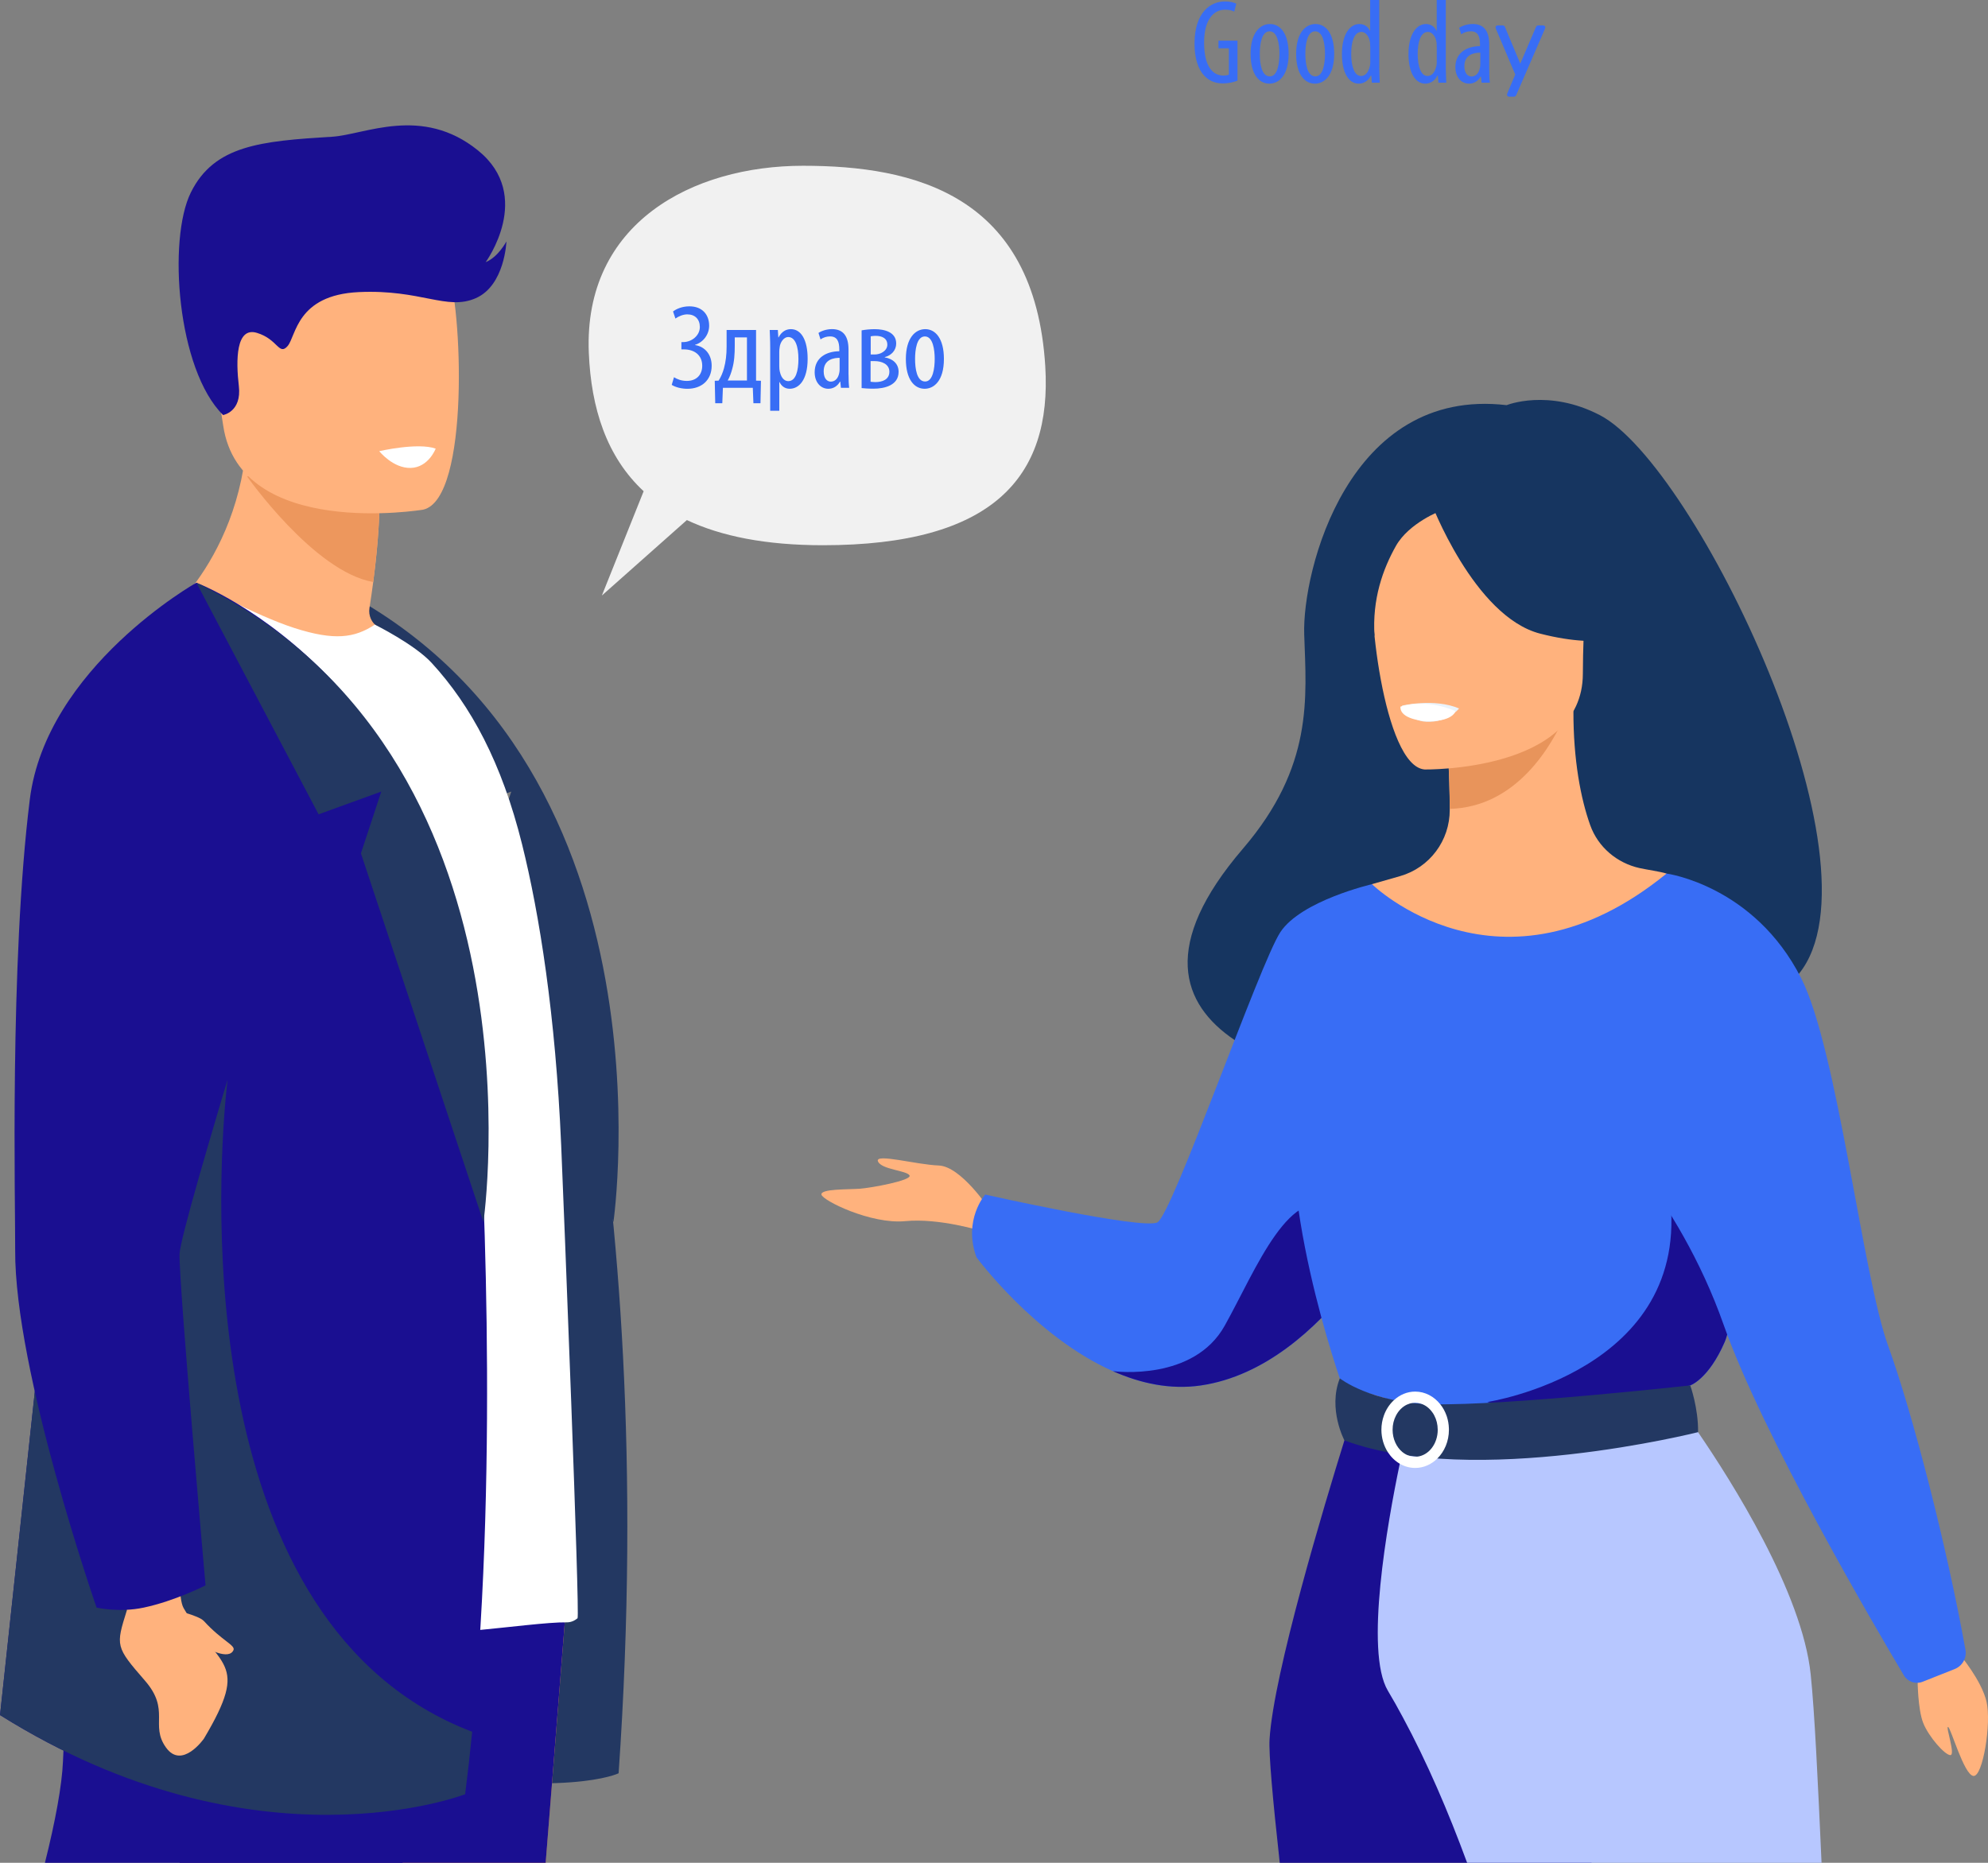 <svg width="461" height="432" viewBox="0 0 461 432" fill="none" xmlns="http://www.w3.org/2000/svg">
<rect x="0" y="0" width="461" height="432" fill="#808080" stroke="none"/>
<g clip-path="url(#clip0_328_5442)">
<path d="M136.538 81.769C135.324 51.773 160.491 38.442 186.229 38.442C211.961 38.442 239.969 45.104 242.392 84.993C243.95 110.655 230.262 126.444 190.83 126.444C177.535 126.444 167.197 124.348 159.282 120.609L139.569 138.108L149.257 113.922C140.68 105.954 137.066 94.713 136.538 81.769Z" fill="#F1F1F1"/>
<path d="M75.68 135.135L104.019 188.851L118.554 183.574L113.836 197.904L142.249 283.411C142.249 283.411 157.967 174.772 75.68 135.135Z" fill="#233862"/>
<path d="M122.959 182.63C122.959 182.63 153.483 266.973 143.451 411.241C143.451 411.241 131.322 417.229 90.491 410.064C49.445 402.862 122.959 182.63 122.959 182.63Z" fill="#233862"/>
<path d="M131.326 371.824C131.326 371.824 131.204 373.369 130.97 376.231C130.455 382.759 129.381 396.151 128.007 413.545C127.547 419.288 127.062 425.479 126.535 432H41.658C41.345 426.447 41.038 421.09 40.756 415.991C40.572 412.828 40.4 409.776 40.228 406.834V406.828C39.333 390.812 38.639 378.223 38.271 371.487C38.246 370.972 38.222 370.482 38.197 370.041C38.05 367.454 37.977 366.057 37.977 366.057L41.67 366.283L47.572 366.657L71.046 368.104L78.421 368.563L89.446 369.238H89.459L111.779 370.623L131.326 371.824Z" fill="#F99746"/>
<path d="M131.326 371.824C131.326 371.824 131.204 373.369 130.97 376.231C130.455 382.759 129.381 396.151 128.007 413.545C127.547 419.288 127.062 425.479 126.535 432H41.658C41.345 426.447 41.038 421.09 40.756 415.991C40.572 412.828 40.4 409.776 40.228 406.834V406.828C39.333 390.812 38.639 378.223 38.271 371.487C38.246 370.972 38.222 370.482 38.197 370.041C38.05 367.454 37.977 366.057 37.977 366.057L41.67 366.283L47.572 366.657L71.046 368.104L78.421 368.563L89.446 369.238H89.459L111.779 370.623L131.326 371.824Z" fill="#1A0F91"/>
<path d="M116.063 376.77C116.063 376.77 115.953 377.034 115.756 377.549C115.057 379.289 113.216 383.862 110.468 390.616C109.296 393.491 107.952 396.77 106.467 400.386C105.032 403.886 103.455 407.716 101.749 411.823C100.853 413.987 99.921 416.236 98.958 418.547C97.184 422.806 95.307 427.305 93.332 432H10.418C12.835 422.383 14.375 414.005 14.602 408.495C14.639 407.686 14.676 406.84 14.719 405.976C15.406 393 17.332 373.712 18.652 361.386C19.412 354.338 19.965 349.569 19.965 349.569L46.745 357.145L68.373 363.268L78.607 366.161L89.448 369.232H89.46L111.511 375.477L116.063 376.77Z" fill="#1A0F91"/>
<path d="M101.078 156.918C77.543 164.334 36.828 144.317 36.828 144.317C36.828 144.317 58.523 128.05 57.388 94.223L75.585 108.872L87.948 118.819C87.948 118.819 87.899 124.685 86.549 134.964C86.304 136.839 86.015 138.862 85.672 141.025C85.402 142.748 86.163 144.494 87.647 145.408C96.219 150.715 101.078 156.918 101.078 156.918Z" fill="#FFB27D"/>
<path d="M133.925 375.293C133.213 375.882 132.391 376.237 131.452 376.237C122.617 376.115 96.843 381.018 75.044 378.781C56.662 377.016 40.391 371.579 22.918 363.752C20.598 362.71 15.254 359.866 15.377 357.274C15.457 354.436 15.739 350.323 16.089 345.144C17.328 327.131 19.482 296.142 17.377 260.39C16.997 253.734 16.8 247.133 16.776 240.63C16.598 192.179 26.212 149.563 45.539 135.135C45.539 135.135 59.012 142.686 68.338 145.665C77.473 148.583 82.185 147.994 86.922 144.856C86.922 144.856 96.149 149.435 100.094 153.731C109.224 163.673 116.353 176.875 121.071 195.826C125.084 211.952 128.839 235.469 130.133 265.6C130.722 279.262 134.508 374.821 133.925 375.293Z" fill="white"/>
<path d="M109.494 401.618C109.009 406.497 108.469 411.339 107.862 416.101C107.862 416.101 59.41 434.961 0.008 397.745L11.542 290.472L19.635 215.194L45.545 135.142C45.545 135.142 107.733 158.573 110.61 246.294C111.659 264.883 115.887 337.011 109.494 401.618Z" fill="#1A0F91"/>
<path d="M109.494 401.618C109.009 406.497 108.469 411.339 107.862 416.101C107.862 416.101 59.41 434.961 0.008 397.744L11.542 290.472L52.766 250.437C52.766 250.437 52.594 251.822 52.361 254.323C50.404 275.48 44.618 376.862 109.494 401.618Z" fill="#233862"/>
<path d="M87.94 118.826C87.94 118.826 87.891 124.691 86.541 134.97C72.847 132.622 57.312 110.509 57.312 110.509C64.282 108.498 70.393 108.137 75.584 108.872L87.94 118.826Z" fill="#ED975D"/>
<path d="M98.138 118.194C98.138 118.194 55.755 125.23 51.773 98.789C47.791 72.354 39.644 55.456 66.541 49.848C93.432 44.24 100.224 53.538 103.703 62.039C107.169 70.54 109.059 115.687 98.138 118.194Z" fill="#FFB27D"/>
<path d="M41.724 363.25C41.724 363.25 41.355 370.801 42.564 372.903C50.749 387.147 58.222 384.824 47.276 403.224C47.276 403.224 42.19 410.475 38.472 405.24C34.748 400.006 39.564 396.617 33.625 389.776C26.772 381.888 26.821 381.735 29.422 373.436L28.974 364.739L41.724 363.25Z" fill="#FFB27D"/>
<path d="M33.312 372.823C40.594 371.285 47.662 367.662 47.662 367.662C47.662 367.662 41.459 297.57 41.637 290.852C41.815 284.135 70.265 193.448 70.265 193.448L45.533 135.135C45.533 135.135 10.739 154.755 6.911 185.406C2.187 223.266 3.586 280.426 3.518 289.835C3.328 317.986 22.397 372.817 22.397 372.817C22.397 372.817 27.593 374.037 33.312 372.823Z" fill="#1A0F91"/>
<path d="M51.735 96.252C51.735 96.252 56.085 95.523 55.386 89.541C54.686 83.559 54.693 75.732 59.564 77.191C64.436 78.649 64.675 82.547 66.681 80.267C68.681 77.993 68.718 68.407 83.21 67.739C97.702 67.071 103.592 72.109 110.334 69.149C117.077 66.189 117.433 55.996 117.433 55.996C117.433 55.996 115.519 59.637 112.623 60.795C112.623 60.795 123.869 45.429 110.85 34.893C97.83 24.357 84.56 31.253 77.019 31.712C60.417 32.718 49.692 33.71 44.269 44.608C38.845 55.506 41.084 85.759 51.735 96.252Z" fill="#1A0F91"/>
<path d="M39.832 373.228C39.832 373.228 46.017 374.546 47.305 375.961C51.459 380.503 54.618 381.539 54.146 382.661C53.164 384.99 48.311 382.826 44.931 380.233C41.55 377.641 39.832 373.228 39.832 373.228Z" fill="#FFB27D"/>
<path d="M45.539 135.135L73.878 188.851L88.413 183.574L83.695 197.904L112.108 283.411C112.108 283.411 127.827 174.772 45.539 135.135Z" fill="#233862"/>
<path d="M101.032 104.042C101.032 104.042 99.382 108.4 95.252 108.517C91.123 108.633 87.945 104.631 87.945 104.631C87.945 104.631 96.903 102.559 101.032 104.042Z" fill="white"/>
<path d="M370.998 96.277C358.998 90.049 349.377 93.96 349.377 93.96C312.651 89.651 301.939 132.438 302.436 147.161C302.933 161.889 304.614 177.702 288.22 196.825C269.12 219.092 273.845 232.785 286.287 241.194C290.656 244.148 295.975 246.453 301.552 248.242C303.509 248.874 305.503 249.444 307.497 249.952C312.099 251.129 316.7 252.006 320.934 252.655C331.671 254.31 340.064 254.519 340.064 254.519C340.622 225.062 364.378 222.426 379.453 225.277C382.564 225.859 385.312 226.68 387.398 227.538C390.356 228.77 392.006 230.082 391.552 230.952C393.258 231.363 394.883 231.675 396.417 231.884C406.369 233.312 413.056 230.909 417.149 225.84C437.788 200.392 393.196 107.781 370.998 96.277Z" fill="#163560"/>
<path d="M229.328 280.304C229.328 280.304 222.867 270.479 217.665 270.289C212.462 270.099 202.817 267.402 203.59 269.327C204.363 271.251 210.339 271.447 210.916 272.6C211.492 273.752 202.044 275.486 199.351 275.683C196.651 275.873 190.289 275.683 190.485 277.031C190.675 278.379 201.952 283.963 209.91 283.197C217.867 282.425 227.696 285.508 227.696 285.508L229.328 280.304Z" fill="#FFB27D"/>
<path d="M322.739 283.485C322.739 283.485 319.23 290.429 312.861 298.409C305.186 308.014 293.351 319.107 278.497 321.296C271.399 322.344 264.459 320.817 258.079 317.986C258.06 317.98 258.054 317.98 258.054 317.98C240.01 309.975 226.439 291.575 226.439 291.575C223.26 282.909 228.463 277.031 228.463 277.031C228.463 277.031 264.901 285.219 268.374 283.485C271.846 281.75 292.087 223.493 296.903 216.175C301.726 208.857 318.15 205.05 318.15 205.05L322.739 283.485Z" fill="#386DF5"/>
<path d="M312.861 298.409C305.186 308.014 293.35 319.107 278.497 321.295C271.398 322.344 264.459 320.817 258.078 317.986C258.784 318.078 276.809 320.303 283.988 307.462C291.313 294.364 299.24 273.562 310.125 280.494C314.818 283.485 314.609 290.926 312.861 298.409Z" fill="#1A0F91"/>
<path d="M409.095 372.639C396.241 343.839 388.376 335.57 389.873 326.634C390.989 319.984 386.468 202.587 386.468 202.587C384.94 202.115 381.885 201.692 380.21 201.318C374.939 200.147 370.571 196.445 368.755 191.364C366.564 185.241 364.828 176.207 364.865 164.88L363.221 165.205L335.532 170.684C335.532 170.684 336.164 179.388 336.182 187.589C336.182 187.656 336.182 187.723 336.182 187.791C336.213 194.913 331.538 201.201 324.691 203.175C321.193 204.186 318.15 205.044 318.15 205.044C318.15 205.044 307.984 234.041 306.039 263.829C304.1 293.617 324.525 306.561 305.886 366.087C286.86 426.895 416.194 388.557 409.095 372.639Z" fill="#FFB27D"/>
<path d="M335.539 170.684C335.539 170.684 336.171 179.388 336.189 187.588C351.681 187.153 359.872 173.032 363.228 165.205L335.539 170.684Z" fill="#E8945B"/>
<path d="M330.367 178.45C330.367 178.45 367.026 179.057 367.051 156.244C367.075 133.432 371.824 118.145 348.417 116.797C325.011 115.449 320.458 124.146 318.593 131.758C316.734 139.371 320.833 177.702 330.367 178.45Z" fill="#FFB27D"/>
<path d="M331.723 116.233C331.723 116.233 341.76 142.999 357.166 146.952C372.572 150.912 379.253 146.787 379.253 146.787C379.253 146.787 367.437 137.409 364.989 121.045C364.983 121.045 339.294 103.497 331.723 116.233Z" fill="#163560"/>
<path d="M334.206 118.409C334.206 118.409 326.764 121.191 323.702 126.61C320.708 131.911 318.156 138.935 318.745 147.553C318.745 147.553 311.18 129.362 319.684 119.071C328.697 108.161 334.206 118.409 334.206 118.409Z" fill="#163560"/>
<path d="M338.342 164.298C338.342 164.298 335.814 167.62 330.752 167.381C326.678 167.191 325.102 163.654 325.102 163.654C325.102 163.654 332.587 161.858 338.342 164.298Z" fill="#EBF3FA"/>
<path d="M404.1 254.519C404.1 254.519 403.959 271.889 403.033 287.622C402.413 298.054 401.456 307.762 399.953 311.219C396.192 319.886 391.952 321.296 391.952 321.296L359.152 329.325L347.618 332.144L311.247 321.296C311.247 321.296 294.682 275.106 301.333 249.107C307.983 223.107 318.144 205.05 318.144 205.05C318.144 205.05 347.82 234.078 386.461 202.586L404.1 254.519Z" fill="#386DF5"/>
<path d="M403.025 287.622C402.405 298.054 401.448 307.762 399.945 311.219C396.184 319.886 391.945 321.296 391.945 321.296L359.145 329.325L344.898 325.138C344.898 325.138 392.454 317.937 387.183 277.068L403.025 287.622Z" fill="#1A0F91"/>
<path d="M369.066 432H296.761C295.117 417.076 294.196 406.693 294.399 403.377C295.331 388.036 307.16 348.822 311.756 334.044C312.872 330.446 313.566 328.301 313.566 328.301H362.305C362.305 328.301 362.305 328.387 362.305 328.559C362.305 328.675 362.305 328.834 362.311 329.025C362.317 330.293 362.348 333.186 362.44 337.452C362.704 348.809 363.434 369.906 365.52 395.881C366.422 407.134 367.582 419.307 369.066 432Z" fill="#1A0F91"/>
<path d="M422.402 432H340.213C335.838 420.11 330.887 408.593 325.316 398.271C324.187 396.151 323.021 394.085 321.825 392.075C316.426 382.967 321.702 353.339 324.592 339.45C324.745 338.702 324.899 337.991 325.034 337.336C325.077 337.115 325.12 336.913 325.163 336.71C325.788 333.848 326.199 332.138 326.199 332.138L333.39 331.513L335.979 331.292L342.802 330.704H342.808L359.048 329.294H359.054L359.343 329.27H359.355L362.294 329.012L389.86 326.622C389.86 326.622 391.382 328.669 393.75 332.12C401.425 343.318 417.936 369.317 419.887 388.342C420.801 397.052 421.562 413.392 422.402 432Z" fill="#B7C7FF"/>
<path d="M337.524 164.911C337.524 164.911 336.892 167.601 330.198 167.185C330.198 167.185 324.578 166.835 324.75 163.881C324.744 163.881 330.198 161.779 337.524 164.911Z" fill="white"/>
<path d="M310.69 319.659C310.69 319.659 317.923 325.372 332.286 325.66C349.441 326.003 391.959 321.29 391.959 321.29C391.959 321.29 393.848 326.561 393.769 332.132C393.769 332.132 341.845 345.218 311.763 334.044C311.757 334.044 307.88 326.751 310.69 319.659Z" fill="#233862"/>
<path d="M335.987 331.298C335.963 330.33 335.797 329.398 335.521 328.534C335.49 328.454 335.472 328.375 335.441 328.301C335.098 327.333 334.613 326.444 333.999 325.678C332.564 323.864 330.478 322.724 328.171 322.724C326.312 322.724 324.606 323.459 323.269 324.691H323.263C323.213 324.734 323.158 324.777 323.115 324.832C322.146 325.758 321.373 326.953 320.9 328.301C320.538 329.312 320.336 330.422 320.336 331.574C320.336 333.523 320.9 335.331 321.845 336.796C322.569 337.906 323.508 338.819 324.6 339.456C325.674 340.081 326.889 340.431 328.171 340.431C330.134 340.431 331.932 339.609 333.306 338.249C334.95 336.631 335.993 334.246 335.993 331.58C335.993 331.482 335.993 331.39 335.987 331.298ZM333.398 331.574C333.398 334.859 331.288 337.55 328.594 337.814H328.582C328.441 337.826 328.312 337.838 328.165 337.838C327.655 337.838 327.158 337.752 326.692 337.581H326.686L326.68 337.575C326.134 337.391 325.631 337.096 325.171 336.716C323.821 335.583 322.931 333.701 322.931 331.574C322.931 330.373 323.213 329.251 323.71 328.301C324.293 327.155 325.183 326.26 326.232 325.758C326.662 325.561 327.116 325.42 327.588 325.359C327.778 325.335 327.968 325.322 328.165 325.322C328.625 325.322 329.067 325.396 329.49 325.525C330.539 325.849 331.459 326.56 332.134 327.517C332.14 327.517 332.14 327.523 332.14 327.523C332.324 327.762 332.484 328.019 332.613 328.295C333.104 329.233 333.386 330.336 333.392 331.513V331.574H333.398Z" fill="white"/>
<path d="M444.68 389.734C444.68 389.734 444.71 396.365 445.974 399.565C447.232 402.764 451.011 407.03 452.269 407.03C453.527 407.03 451.116 400.368 451.741 400.502C452.373 400.637 455.41 411.59 457.613 411.86C459.816 412.123 461.816 399.571 460.662 394.643C459.509 389.715 454.527 383.801 454.527 383.801L444.68 389.734Z" fill="#FFB27D"/>
<path d="M386.467 202.586C386.467 202.586 406.744 205.332 417.659 226.815C426.095 243.419 431.881 295.639 437.832 312.077C443.526 327.811 451.385 358.23 455.772 382.605C456.11 384.493 455.067 386.356 453.281 387.067L445.827 390.022C444.219 390.659 442.385 390.04 441.501 388.551C434.875 377.432 408.745 332.923 399.676 307.168C389.068 277.062 369.227 258.362 369.227 258.362L386.467 202.586Z" fill="#386DF5"/>
<path d="M156.072 72.232C156.907 71.595 158.238 71.043 159.87 71.043C162.84 71.043 164.447 72.955 164.447 75.536C164.447 77.558 163.091 79.385 161.177 79.967V80.022C163.564 80.408 165.03 82.296 165.03 84.815C165.03 88.143 162.699 90.166 159.398 90.166C158.097 90.166 156.68 89.835 155.766 89.253L156.293 87.481C157.042 87.953 158.011 88.339 159.263 88.339C161.564 88.339 162.84 86.868 162.84 84.821C162.84 82.327 160.981 81.027 158.594 81.027H158.011V79.336H158.428C160.373 79.336 162.288 77.84 162.288 75.842C162.288 74.04 161.177 72.906 159.373 72.906C158.373 72.906 157.318 73.378 156.625 73.875L156.072 72.232Z" fill="#386DF5"/>
<path d="M175.323 76.529V88.278L176.458 88.303L176.348 93.512H174.71L174.569 89.939H167.636L167.495 93.512H165.857L165.746 88.303L166.636 88.278C167.188 87.42 167.605 86.421 167.881 85.422C168.298 83.896 168.495 82.266 168.495 80.433V76.522H175.323V76.529ZM170.384 80.212C170.384 82.069 170.274 83.896 169.802 85.532C169.55 86.501 169.219 87.414 168.746 88.248H173.213V78.245H170.384V80.212Z" fill="#386DF5"/>
<path d="M178.603 80.715C178.603 78.662 178.517 77.472 178.492 76.529H180.376L180.486 78.245H180.541C181.29 76.829 182.345 76.332 183.4 76.332C185.756 76.332 187.284 78.796 187.284 83.203C187.284 88.192 185.229 90.16 183.124 90.16C181.848 90.16 181.124 89.357 180.768 88.609H180.713V95.259H178.603V80.715ZM180.713 85.036C180.713 85.422 180.738 85.814 180.824 86.145C181.241 88.058 182.21 88.388 182.793 88.388C184.566 88.388 185.149 85.949 185.149 83.258C185.149 80.488 184.486 78.159 182.762 78.159C181.793 78.159 180.903 79.348 180.793 80.568C180.738 80.874 180.707 81.236 180.707 81.591V85.036H180.713Z" fill="#386DF5"/>
<path d="M196.773 86.893C196.773 87.916 196.798 89.081 196.915 89.939H195L194.859 88.523H194.773C194.19 89.547 193.246 90.16 192.08 90.16C190.307 90.16 188.914 88.664 188.914 86.335C188.914 82.952 191.607 81.487 194.626 81.456V81.04C194.626 79.237 194.154 78.018 192.491 78.018C191.657 78.018 190.908 78.269 190.27 78.71L189.798 77.215C190.38 76.798 191.601 76.326 192.933 76.326C195.626 76.326 196.761 78.073 196.761 81.064V86.893H196.773ZM194.694 82.989C193.583 82.989 191.006 83.209 191.006 86.121C191.006 87.892 191.896 88.505 192.644 88.505C193.589 88.505 194.362 87.812 194.614 86.482C194.669 86.231 194.7 85.955 194.7 85.704V82.989H194.694Z" fill="#386DF5"/>
<path d="M199.801 76.614C200.69 76.449 201.77 76.338 202.826 76.338C205.047 76.338 207.82 76.976 207.82 79.666C207.82 81.248 206.685 82.437 205.157 82.823V82.878C207.102 83.209 208.378 84.404 208.378 86.231C208.378 89.363 205.132 90.141 202.549 90.141C201.328 90.141 200.328 90.055 199.801 90V76.614ZM201.881 88.529C202.132 88.554 202.549 88.615 202.96 88.615C204.599 88.615 206.237 88.033 206.237 86.206C206.237 84.435 204.464 83.742 202.795 83.742H201.881V88.529ZM201.905 82.21H202.85C204.151 82.21 205.764 81.376 205.764 79.936C205.764 78.41 204.488 77.883 202.991 77.883C202.605 77.883 202.243 77.938 201.911 77.993V82.21H201.905Z" fill="#386DF5"/>
<path d="M218.885 83.234C218.885 88.419 216.499 90.16 214.419 90.16C212.007 90.16 210.062 87.972 210.062 83.258C210.062 78.38 212.253 76.332 214.56 76.332C216.971 76.332 218.885 78.582 218.885 83.234ZM212.198 83.234C212.198 85.453 212.584 88.474 214.529 88.474C216.364 88.474 216.75 85.342 216.75 83.234C216.75 81.181 216.364 78.024 214.474 78.024C212.56 78.024 212.198 81.187 212.198 83.234Z" fill="#386DF5"/>
<path d="M286.958 18.706C286.179 19.037 284.823 19.344 283.658 19.344C282.019 19.344 280.498 18.902 279.246 17.542C277.884 16.101 276.97 13.521 277.001 10.089C277.025 2.801 280.743 0.331 284.05 0.331C285.216 0.331 286.13 0.552 286.689 0.858L286.21 2.691C285.713 2.439 285.075 2.249 284.075 2.249C281.743 2.249 279.222 4.107 279.222 9.899C279.222 15.66 281.412 17.517 283.658 17.517C284.382 17.517 284.793 17.407 284.964 17.297V11.198H282.553V9.427H286.965V18.706H286.958Z" fill="#386DF5"/>
<path d="M309.389 12.473C309.389 17.658 307.002 19.399 304.923 19.399C302.511 19.399 300.566 17.21 300.566 12.497C300.566 7.618 302.757 5.571 305.057 5.571C307.475 5.571 309.389 7.815 309.389 12.473ZM302.702 12.473C302.702 14.691 303.088 17.713 305.033 17.713C306.867 17.713 307.254 14.581 307.254 12.473C307.254 10.419 306.867 7.263 304.978 7.263C303.063 7.263 302.702 10.419 302.702 12.473Z" fill="#386DF5"/>
<path d="M298.823 12.473C298.823 17.658 296.436 19.399 294.356 19.399C291.945 19.399 290 17.21 290 12.497C290 7.618 292.19 5.571 294.491 5.571C296.908 5.571 298.823 7.815 298.823 12.473ZM292.135 12.473C292.135 14.691 292.522 17.713 294.467 17.713C296.301 17.713 296.688 14.581 296.688 12.473C296.688 10.419 296.301 7.263 294.411 7.263C292.497 7.263 292.135 10.419 292.135 12.473Z" fill="#386DF5"/>
<path d="M319.843 0V15.96C319.843 16.873 319.929 18.4 319.953 19.178H318.119L317.978 17.517H317.892C317.45 18.461 316.505 19.399 315.063 19.399C312.818 19.399 311.18 16.959 311.18 12.528C311.18 7.79 313.149 5.571 315.204 5.571C316.205 5.571 317.149 6.013 317.671 7.153H317.726V0H319.843ZM317.738 10.892C317.738 10.616 317.738 10.285 317.714 10.003C317.573 8.587 316.744 7.398 315.72 7.398C313.947 7.398 313.333 9.862 313.333 12.522C313.333 15.347 314.051 17.621 315.609 17.621C316.278 17.621 317.192 17.26 317.665 15.323C317.72 15.072 317.751 14.771 317.751 14.434V10.892H317.738Z" fill="#386DF5"/>
<path d="M335.274 0V15.96C335.274 16.873 335.354 18.4 335.385 19.178H333.556L333.415 17.517H333.329C332.888 18.461 331.943 19.399 330.501 19.399C328.255 19.399 326.617 16.959 326.617 12.528C326.617 7.79 328.587 5.571 330.642 5.571C331.642 5.571 332.581 6.013 333.108 7.153H333.164V0H335.274ZM333.164 10.892C333.164 10.616 333.164 10.285 333.139 10.003C332.998 8.587 332.17 7.398 331.139 7.398C329.366 7.398 328.752 9.862 328.752 12.522C328.752 15.347 329.476 17.621 331.029 17.621C331.697 17.621 332.611 17.26 333.084 15.323C333.139 15.072 333.17 14.771 333.17 14.434V10.892H333.164Z" fill="#386DF5"/>
<path d="M345.342 16.132C345.342 17.155 345.366 18.32 345.483 19.178H343.568L343.427 17.762H343.341C342.759 18.786 341.814 19.399 340.648 19.399C338.875 19.399 337.488 17.903 337.488 15.574C337.488 12.191 340.176 10.726 343.2 10.695V10.278C343.2 8.477 342.728 7.257 341.065 7.257C340.231 7.257 339.482 7.508 338.844 7.949L338.372 6.454C338.955 6.037 340.176 5.565 341.507 5.565C344.2 5.565 345.335 7.312 345.335 10.303V16.132H345.342ZM343.262 12.221C342.151 12.221 339.574 12.442 339.574 15.353C339.574 17.125 340.464 17.738 341.212 17.738C342.157 17.738 342.93 17.045 343.182 15.715C343.237 15.464 343.268 15.188 343.268 14.937V12.221H343.262Z" fill="#386DF5"/>
<path d="M349.928 22.427C349.804 22.427 349.695 22.38 349.602 22.287C349.508 22.194 349.462 22.085 349.462 21.961C349.462 21.899 349.47 21.837 349.485 21.775C349.501 21.712 349.532 21.635 349.578 21.542L351.372 17.278L346.922 6.769C346.844 6.583 346.806 6.451 346.806 6.373C346.806 6.233 346.852 6.117 346.945 6.024C347.039 5.93 347.155 5.884 347.295 5.884H348.437C348.592 5.884 348.716 5.923 348.809 6C348.903 6.078 348.965 6.171 348.996 6.28L352.537 14.761L356.172 6.28C356.219 6.171 356.281 6.078 356.359 6C356.452 5.923 356.584 5.884 356.755 5.884H357.85C357.99 5.884 358.106 5.93 358.199 6.024C358.293 6.117 358.339 6.226 358.339 6.35C358.339 6.428 358.3 6.567 358.223 6.769L351.605 22.031C351.559 22.14 351.489 22.233 351.396 22.311C351.318 22.388 351.194 22.427 351.023 22.427H349.928Z" fill="#386DF5"/>
</g>
<defs>
<clipPath id="clip0_328_5442">
<rect width="461" height="432" fill="white"/>
</clipPath>
</defs>
</svg>
